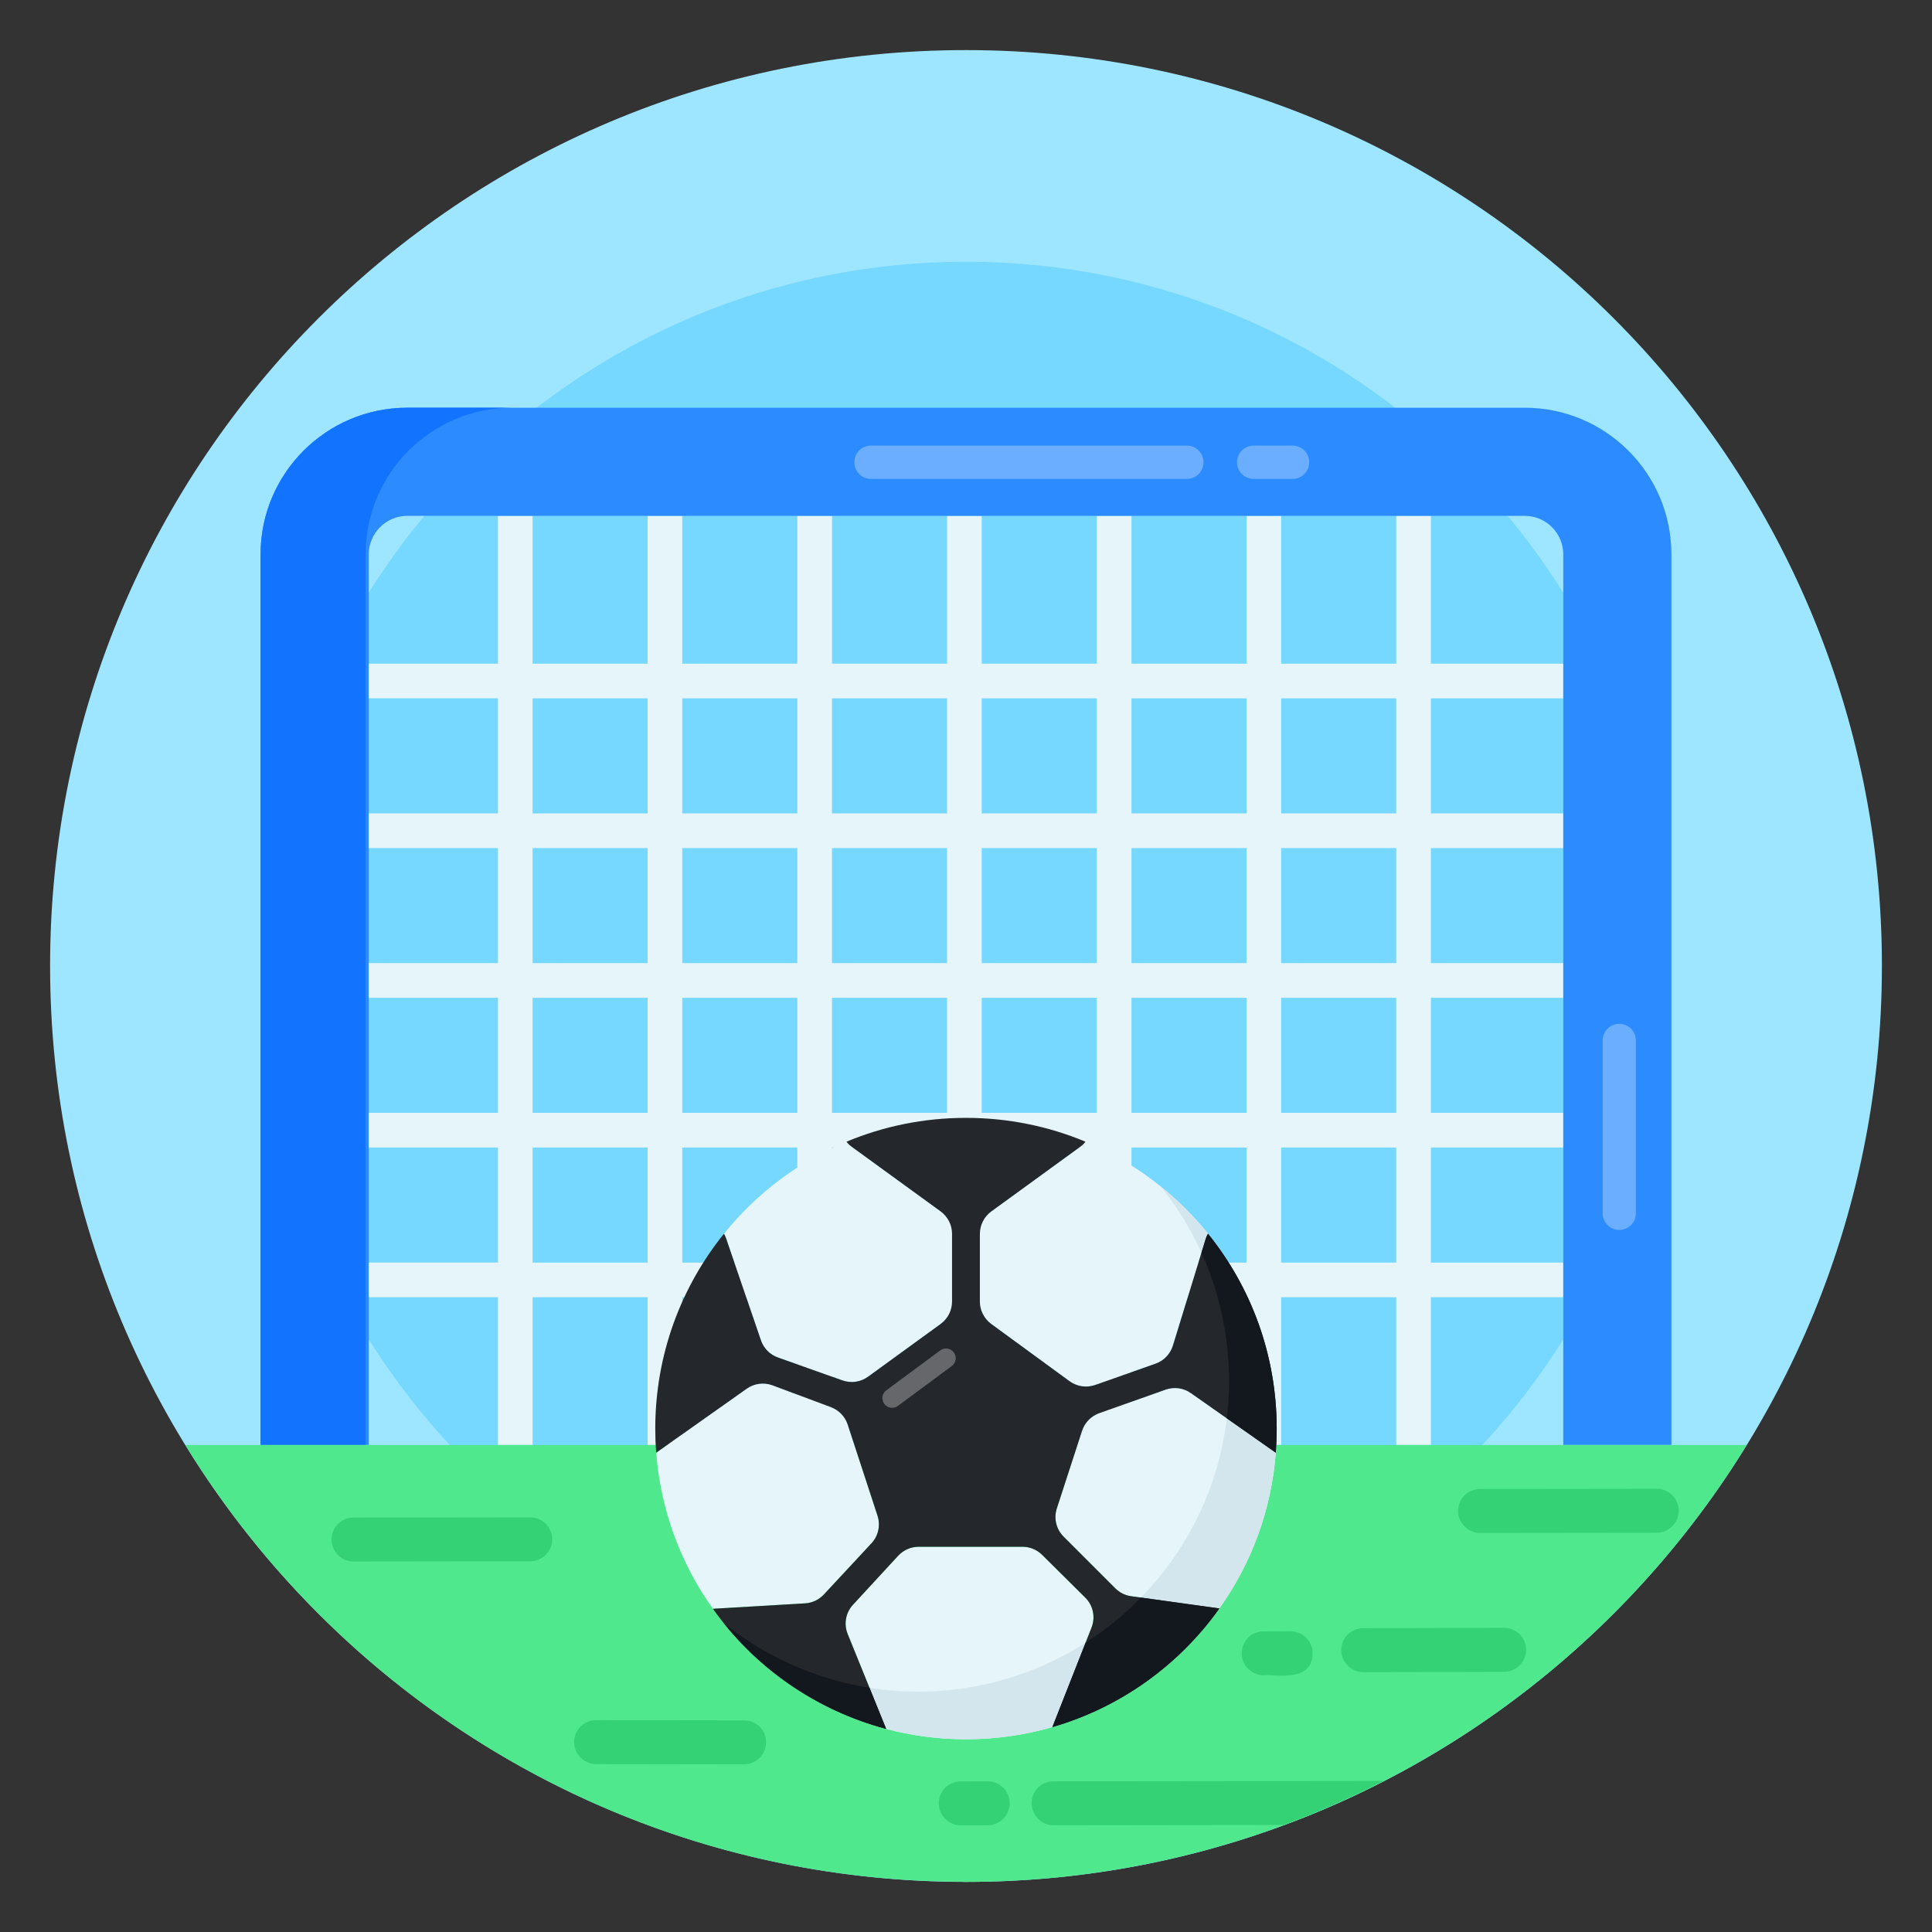 <svg xmlns="http://www.w3.org/2000/svg"  viewBox="0 0 135 135" width="512px" height="512px"><rect x="0" y="0" width="135" height="135" fill="#333333" stroke="none"/><g id="_x31_20"><path fill="#9ee6ff" d="M131.5,67.495c0,35.347-28.648,64.005-63.995,64.005 S3.5,102.842,3.5,67.495S32.158,3.5,67.505,3.5S131.5,32.148,131.5,67.495z"/><path fill="#76d8ff" d="M116.711,67.5c0,0.295,0,0.599-0.008,0.894 C116.227,95.173,94.385,116.711,67.5,116.711c-23.998,0-43.978-17.166-48.325-39.902 C18.593,73.799,18.289,70.682,18.289,67.5c0-27.172,22.03-49.211,49.211-49.211 C94.681,18.289,116.711,40.328,116.711,67.5z"/><path fill="#e5f5f9" d="M109.236,48.797v-2.422h-9.252V36.048h-2.422v10.326h-8.039V36.048 h-2.422v10.326h-8.039V36.048h-2.422v10.326h-8.041V36.048h-2.422v10.326h-8.039 V36.048h-2.422v10.326h-8.039V36.048h-2.422v10.326h-8.039V36.048h-2.422v10.326 h-9.25v2.422h9.25v8.041h-9.25v2.422h9.25v8.039h-9.25v2.422h9.25V77.76 h-9.25v2.422h9.25v8.041h-9.25v2.422h9.25v10.324h2.422V90.646h8.039 v10.324h2.422V90.646h8.039v10.324h2.422V90.646h8.039v10.324h2.422V90.646 h8.041v10.324h2.422V90.646h8.039v10.324h2.422V90.646h8.039v10.324h2.422 V90.646h9.252V88.224h-9.252v-8.041h9.252V77.76h-9.252v-8.039h9.252v-2.422 h-9.252v-8.039h9.252v-2.422h-9.252v-8.041H109.236z M45.253,88.224h-8.039v-8.041 h8.039V88.224z M45.253,77.76h-8.039v-8.039h8.039V77.76z M45.253,67.299h-8.039 v-8.039h8.039V67.299z M45.253,56.838h-8.039v-8.041h8.039V56.838z M55.714,88.224 h-8.039v-8.041h8.039V88.224z M55.714,77.76h-8.039v-8.039h8.039V77.76z M55.714,67.299h-8.039v-8.039h8.039V67.299z M55.714,56.838h-8.039v-8.041h8.039 V56.838z M66.175,88.224h-8.039v-8.041h8.039V88.224z M66.175,77.76h-8.039v-8.039 h8.039V77.76z M66.175,67.299h-8.039v-8.039h8.039V67.299z M66.175,56.838h-8.039 v-8.041h8.039V56.838z M76.639,88.224h-8.041v-8.041h8.041V88.224z M76.639,77.76 h-8.041v-8.039h8.041V77.76z M76.639,67.299h-8.041v-8.039h8.041V67.299z M76.639,56.838h-8.041v-8.041h8.041V56.838z M87.1,88.224h-8.039v-8.041h8.039 V88.224z M87.1,77.76h-8.039v-8.039h8.039V77.76z M87.1,67.299h-8.039v-8.039 h8.039V67.299z M87.1,56.838h-8.039v-8.041h8.039V56.838z M97.561,88.224h-8.039 v-8.041h8.039V88.224z M97.561,77.76h-8.039v-8.039h8.039V77.76z M97.561,67.299 h-8.039v-8.039h8.039V67.299z M97.561,56.838h-8.039v-8.041h8.039V56.838z"/><path fill="#2c8cff" d="M116.792,38.745v62.225h-7.557v-62.225 c0-1.491-1.208-2.699-2.699-2.699H28.464c-1.491,0-2.699,1.208-2.699,2.699v62.225 h-7.557v-62.225c0-5.664,4.592-10.256,10.256-10.256h78.072 C112.2,28.49,116.792,33.081,116.792,38.745z"/><path fill="#1273ff" d="M35.795,28.488c-5.66,0-10.25,4.59-10.25,10.26v62.22h-7.34 V38.748c0-5.67,4.6-10.26,10.26-10.26H35.795z"/><g opacity=".3"><path fill="#fff" d="M82.934,33.462H60.86c-0.642,0-1.162-0.52-1.162-1.162 c0-0.642,0.52-1.162,1.162-1.162h22.075c0.642,0,1.162,0.52,1.162,1.162 C84.096,32.942,83.576,33.462,82.934,33.462z"/><path fill="#fff" d="M90.32,33.462h-2.723c-0.642,0-1.162-0.52-1.162-1.162 c0-0.642,0.52-1.162,1.162-1.162h2.723c0.642,0,1.162,0.52,1.162,1.162 C91.482,32.942,90.963,33.462,90.32,33.462z"/></g><g><path fill="#4fe88d" d="M122.05,100.97c-6.13,9.98-14.93,18.15-25.4,23.51 c-2.2,1.13-4.47,2.14-6.81,3.01c-0.06,0.02-0.11,0.04-0.17,0.06 c-6.91,2.55-14.38,3.95-22.18,3.95c-0.12,0-0.23,0-0.35-0.01 c-22.93-0.11-43-12.29-54.19-30.52H122.05z"/><path fill="#35d175" d="M38.585,107.557c0.001,0.868-0.718,1.539-1.531,1.54 l-12.352,0.015c-0.813,0.001-1.534-0.668-1.535-1.536 c-0.001-0.848,0.682-1.534,1.531-1.535l12.352-0.015 C37.898,106.025,38.583,106.709,38.585,107.557z"/><path fill="#35d175" d="M117.303,105.561c0.001,0.419-0.169,0.803-0.445,1.081 s-0.661,0.459-1.085,0.459l-12.352,0.015 c-0.424,0.001-0.809-0.18-1.087-0.457c-0.277-0.277-0.448-0.661-0.448-1.08 c-0.001-0.848,0.682-1.534,1.531-1.535l12.352-0.015 C116.617,104.029,117.302,104.713,117.303,105.561z"/><path fill="#35d175" d="M106.639,115.279c0.001,0.868-0.718,1.539-1.531,1.54 l-9.852,0.022c-0.813,0.001-1.534-0.668-1.535-1.536 c-0.001-0.848,0.682-1.534,1.531-1.535l9.852-0.022 C105.952,113.747,106.638,114.43,106.639,115.279z"/><path fill="#35d175" d="M70.552,126.005c0.001,0.868-0.718,1.539-1.531,1.54 l-1.889,0.002c-0.813,0.001-1.534-0.668-1.535-1.536 c-0.001-0.848,0.682-1.534,1.531-1.535l1.889-0.002 C69.865,124.473,70.551,125.157,70.552,126.005z"/><path fill="#35d175" d="M91.718,115.518c0.003,2.153-2.8,1.421-3.42,1.543 c-0.813,0.001-1.534-0.668-1.535-1.536c-0.001-0.848,0.682-1.534,1.531-1.535 l1.889-0.002C91.032,113.986,91.717,114.67,91.718,115.518z"/><path fill="#35d175" d="M96.661,124.444c-2.199,1.133-4.467,2.146-6.806,3.018 c-0.06,0.02-0.11,0.04-0.17,0.06l-16.07,0.02 c-0.826,0.001-1.531-0.692-1.532-1.538c-0.001-0.85,0.678-1.531,1.528-1.532 L96.661,124.444z"/><g><path fill="#35d175" d="M40.116,121.728c-0.001,0.868,0.718,1.539,1.531,1.54 l10.352,0.015c0.813,0.001,1.534-0.668,1.535-1.536 c0.001-0.848-0.682-1.534-1.531-1.535l-10.352-0.015 C40.803,120.196,40.117,120.88,40.116,121.728z"/></g></g><g><path fill="#e5f5f9" d="M60.895,107.839l-3.325,3.575 c-0.341,0.366-0.808,0.588-1.307,0.619l-6.448,0.38 c-2.229-3.12-3.65-6.856-3.961-10.904v-0.003l6.329-4.475 c0.525-0.372,1.199-0.458,1.802-0.233l4.086,1.527 c0.552,0.208,0.983,0.655,1.166,1.216l2.085,6.371 C61.539,106.585,61.375,107.323,60.895,107.839z"/><path fill="#e5f5f9" d="M50.741,86.54c-0.036-0.119-0.089-0.23-0.153-0.333 c2.257-2.801,5.196-5.03,8.566-6.434c0.083,0.122,0.192,0.233,0.319,0.325 l6.254,4.544c0.502,0.366,0.799,0.952,0.799,1.574v4.724 c0,0.622-0.297,1.207-0.799,1.574l-5.066,3.681 c-0.516,0.377-1.188,0.475-1.79,0.261l-4.511-1.602 c-0.561-0.197-0.997-0.641-1.188-1.202L50.741,86.54z"/><path fill="#e5f5f9" d="M75.84,111.64c0.547,0.547,0.716,1.366,0.433,2.085 l-2.737,6.956c-1.915,0.555-3.942,0.852-6.037,0.852 c-1.929,0-3.797-0.253-5.577-0.724l-2.69-6.632 c-0.283-0.697-0.139-1.493,0.372-2.046l3.159-3.425 c0.369-0.397,0.885-0.625,1.43-0.625h7.256c0.511,0,1.005,0.203,1.368,0.563 L75.84,111.64z"/><path fill="#e5f5f9" d="M68.47,90.946v-4.727c0-0.622,0.297-1.207,0.799-1.574l6.257-4.547 c0.128-0.092,0.236-0.203,0.319-0.325c3.37,1.405,6.309,3.634,8.566,6.434 c-0.064,0.103-0.117,0.214-0.153,0.333l-2.301,7.486 c-0.183,0.588-0.63,1.058-1.213,1.26l-4.217,1.488 c-0.605,0.214-1.274,0.114-1.793-0.264l-5.468-3.997 C68.767,92.148,68.47,91.565,68.47,90.946z"/><path fill="#e5f5f9" d="M89.147,101.508v0.003c-0.311,4.039-1.724,7.764-3.945,10.881 l-6.162-0.855c-0.419-0.058-0.808-0.25-1.108-0.55l-3.614-3.614 c-0.516-0.516-0.7-1.28-0.472-1.974l1.763-5.424 c0.189-0.575,0.63-1.03,1.199-1.23l4.638-1.646 c0.594-0.211,1.252-0.122,1.768,0.241L89.147,101.508z"/><g><path fill="#d3e6ed" d="M89.211,99.823c0,0.566-0.022,1.13-0.064,1.685v0.003 c-0.311,4.039-1.724,7.764-3.944,10.881 c-2.806,3.945-6.898,6.912-11.667,8.289 c-1.915,0.555-3.942,0.852-6.037,0.852c-1.929,0-3.797-0.253-5.577-0.724 c-4.539-1.202-8.491-3.836-11.35-7.392 c5.553,4.466,12.897,5.886,19.634,3.933 c4.769-1.377,8.86-4.344,11.667-8.289c2.221-3.117,3.634-6.842,3.945-10.881 v-0.003c0.042-0.555,0.064-1.119,0.064-1.685 c0-5.149-1.79-9.882-4.788-13.602c1.224,0.985,2.337,2.096,3.32,3.317 C87.415,89.93,89.211,94.668,89.211,99.823z"/></g><g><path fill="#24272b" d="M73.847,105.399c-0.228,0.694-0.044,1.457,0.472,1.974 l3.614,3.614c0.3,0.3,0.688,0.491,1.108,0.55l6.162,0.855 c-2.806,3.945-6.898,6.912-11.667,8.289l2.737-6.956 c0.283-0.719,0.114-1.538-0.433-2.085l-3.023-2.995 c-0.364-0.361-0.858-0.563-1.368-0.563h-7.256 c-0.544,0-1.06,0.228-1.43,0.625l-3.159,3.425 c-0.511,0.552-0.655,1.349-0.372,2.046l2.69,6.632 c-4.955-1.313-9.213-4.333-12.108-8.394l6.448-0.38 c0.5-0.031,0.966-0.253,1.307-0.619l3.325-3.575 c0.48-0.516,0.644-1.255,0.425-1.926l-2.085-6.371 c-0.183-0.561-0.613-1.008-1.166-1.216l-4.086-1.527 c-0.602-0.225-1.277-0.139-1.802,0.233l-6.329,4.475 c-0.042-0.555-0.064-1.119-0.064-1.685c0-5.155,1.799-9.893,4.799-13.616 c0.064,0.103,0.117,0.214,0.153,0.333l2.432,7.112 c0.192,0.561,0.627,1.005,1.188,1.202l4.511,1.602 c0.602,0.214,1.274,0.117,1.79-0.261l5.066-3.681 c0.502-0.366,0.799-0.952,0.799-1.574v-4.724c0-0.622-0.297-1.207-0.799-1.574 l-6.254-4.544c-0.128-0.092-0.236-0.203-0.319-0.325 c2.568-1.071,5.388-1.663,8.344-1.663c2.959,0,5.777,0.591,8.347,1.663 c-0.083,0.122-0.192,0.233-0.319,0.325l-6.257,4.547 c-0.502,0.366-0.799,0.952-0.799,1.574v4.727c0,0.619,0.297,1.202,0.797,1.568 l5.468,3.997c0.519,0.378,1.188,0.477,1.793,0.264l4.217-1.488 c0.583-0.203,1.03-0.672,1.213-1.26l2.301-7.486 c0.036-0.119,0.089-0.23,0.153-0.333c3.003,3.722,4.799,8.461,4.799,13.616 c0,0.566-0.022,1.13-0.064,1.685l-5.932-4.167 c-0.516-0.364-1.174-0.452-1.768-0.241l-4.638,1.646 c-0.569,0.2-1.01,0.655-1.199,1.23L73.847,105.399z"/></g><g><path fill="#13181e" d="M60.756,117.932l1.166,2.876 c-4.77-1.278-8.677-4.036-11.348-7.389 C53.595,115.845,57.146,117.374,60.756,117.932z"/><path fill="#13181e" d="M85.203,112.392c-2.806,3.945-6.898,6.912-11.667,8.289 l2.318-5.888c1.41-0.905,2.709-1.965,3.872-3.162L85.203,112.392z"/><path fill="#13181e" d="M89.211,99.823c0,0.566-0.022,1.13-0.064,1.685l-3.423-2.404 c0.036-0.305,0.067-0.613,0.092-0.924v-0.003 c0.042-0.555,0.064-1.119,0.064-1.685c0-3.192-0.688-6.226-1.926-8.958 l0.305-0.994c0.036-0.119,0.089-0.23,0.153-0.333 C87.415,89.93,89.211,94.668,89.211,99.823z"/></g><g opacity=".3"><path fill="#fff" d="M61.79,98.099c-0.224-0.301-0.16-0.726,0.141-0.949l3.77-2.789 c0.304-0.224,0.728-0.158,0.949,0.141c0.224,0.301,0.16,0.726-0.141,0.949 l-3.77,2.789C62.435,98.465,62.011,98.399,61.79,98.099z"/></g></g><g opacity=".3"><path fill="#fff" d="M114.309,72.704l-0,12.075c0,0.642-0.52,1.162-1.162,1.162 c-0.642,0-1.162-0.52-1.162-1.162V72.704c0-0.642,0.52-1.162,1.162-1.162 C113.789,71.542,114.309,72.061,114.309,72.704z"/></g></g></svg>